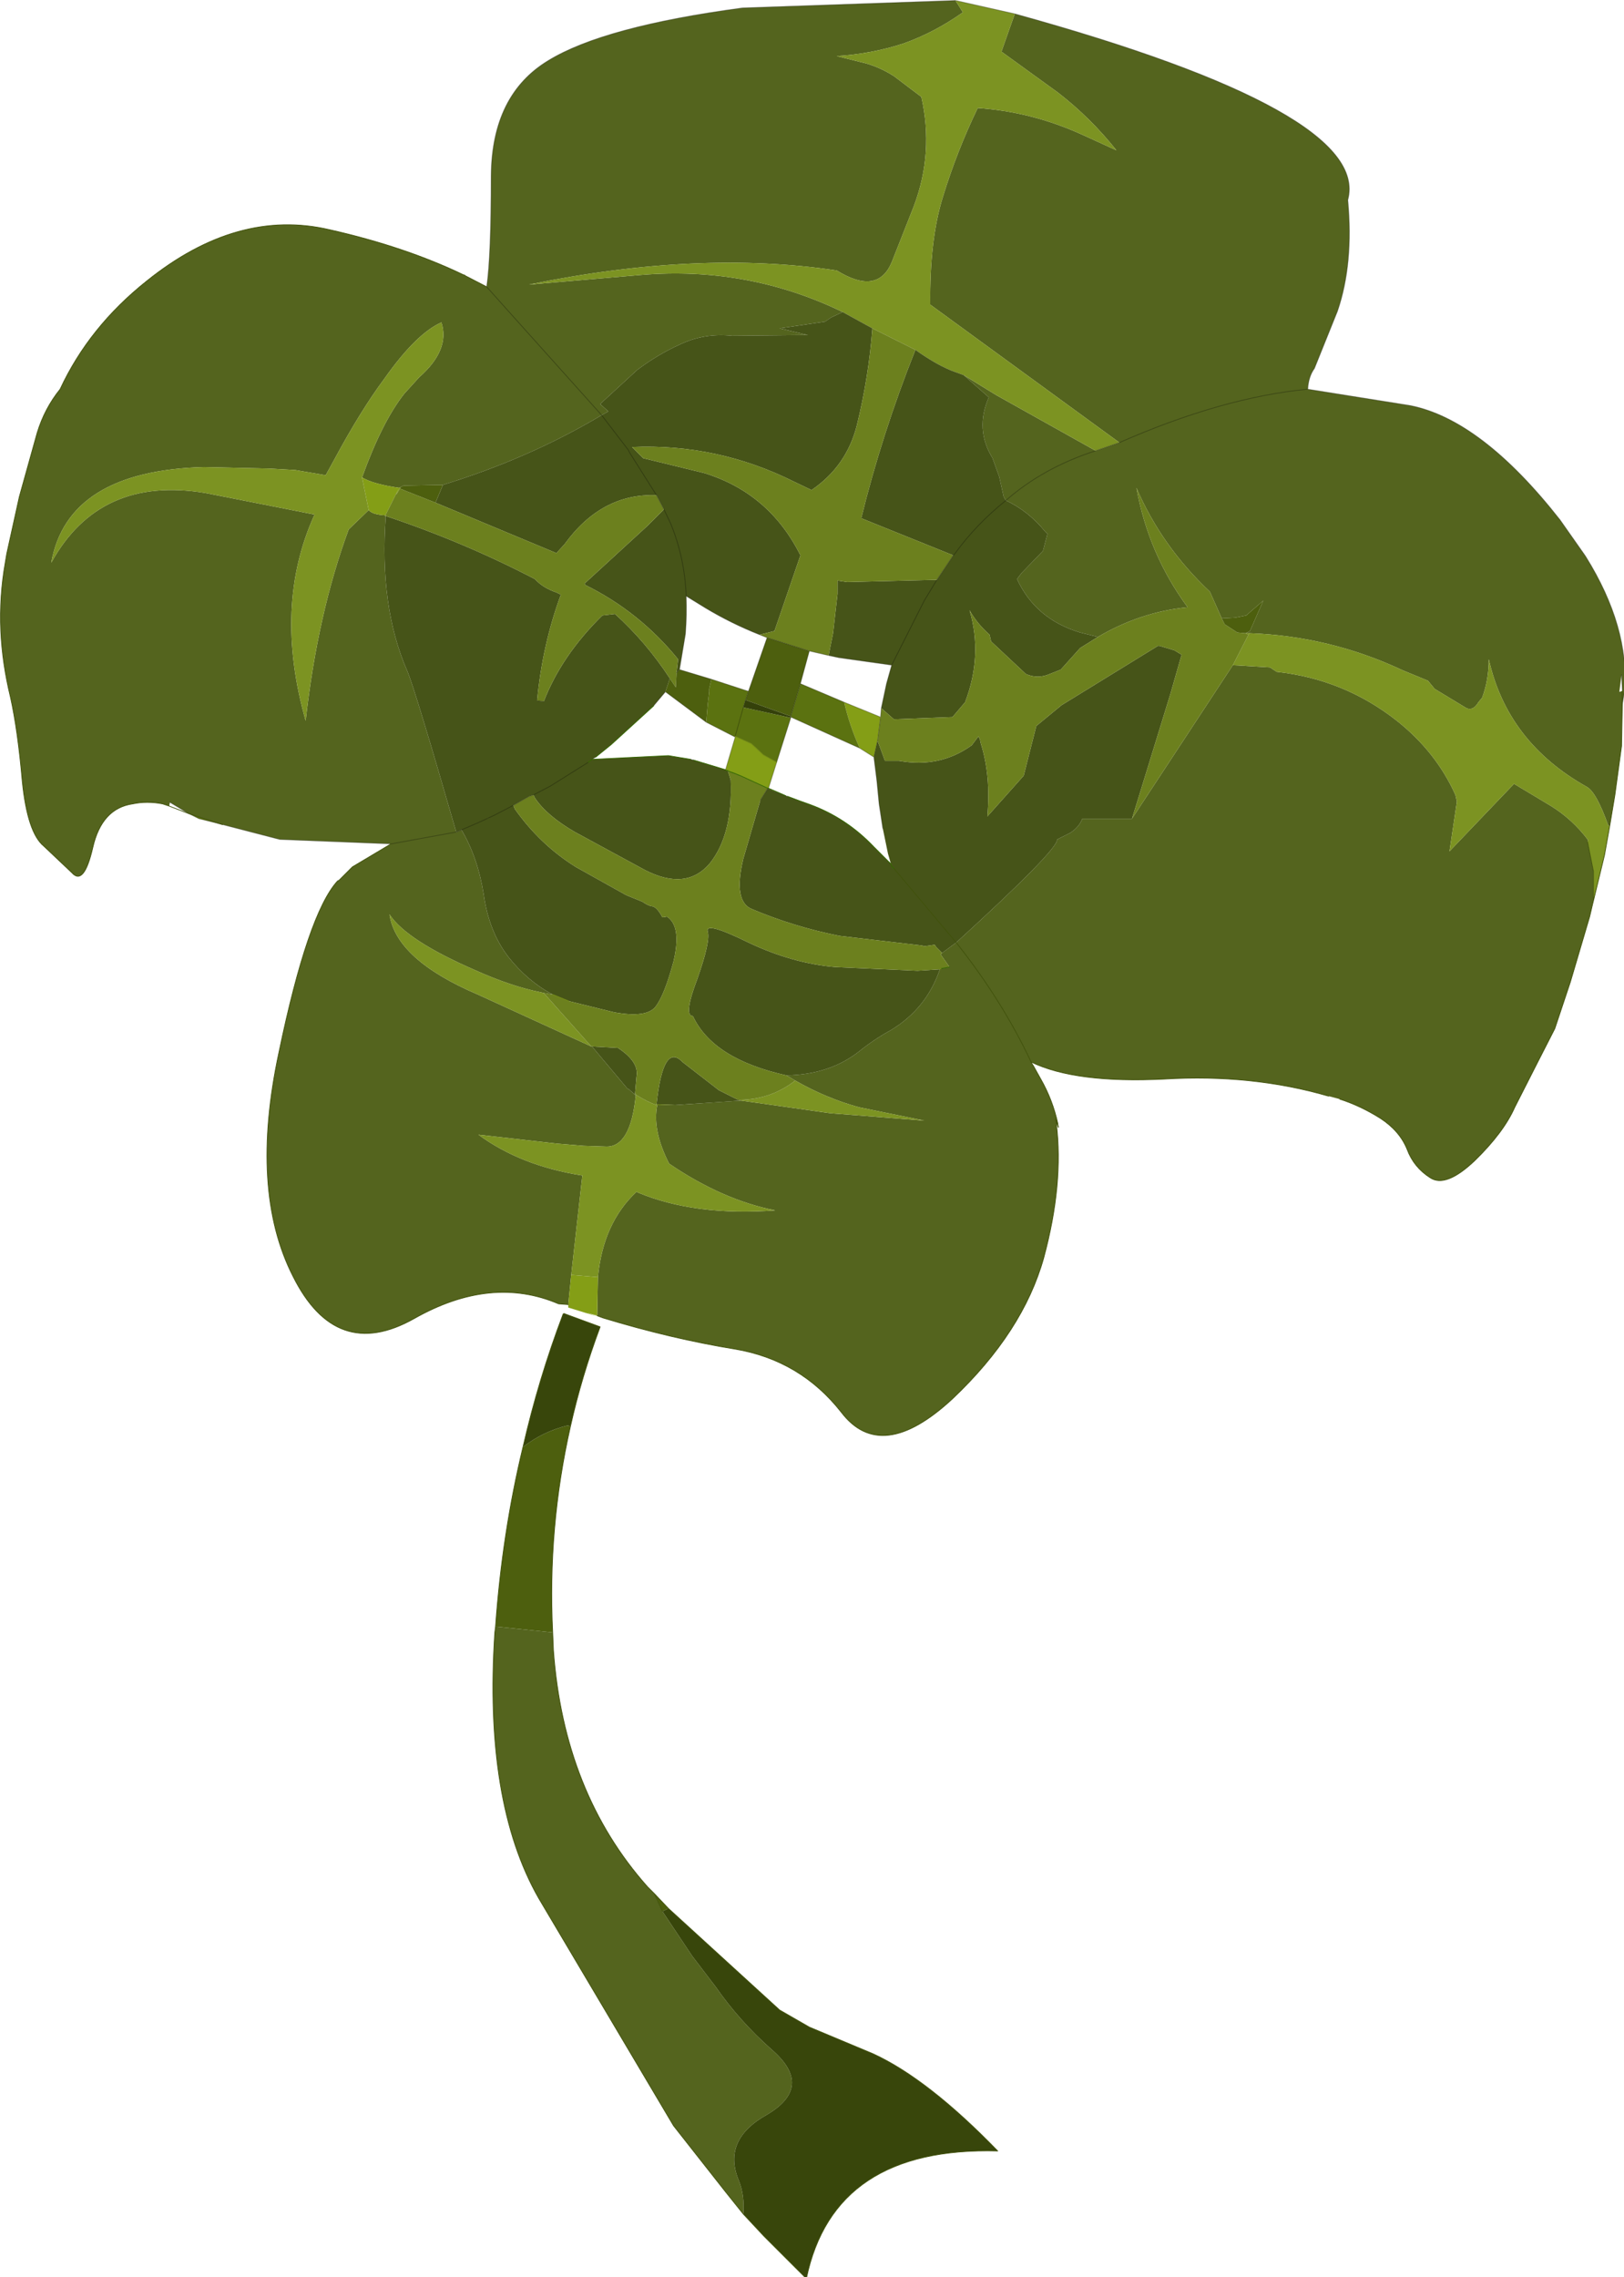 <svg viewBox="0 0 40.722 57.093" xmlns="http://www.w3.org/2000/svg" xmlns:xlink="http://www.w3.org/1999/xlink"><use transform="translate(.02 -.1) scale(.372)" width="109.5" height="153.85" xlink:href="#a"/><defs><g id="a"><path d="M13.65-75.7Q37.7-69.05 36.1-63.15q.4 4.3-.7 7.5l-1.55 3.85q-.4.55-.45 1.4l6.9 1.1q4.8.95 10.1 7.7l1.65 2.35.1.15q2.95 4.75 2.6 9.05l-.15.95-.05 2.75-.45 3.3-.35 2.1-.1-.05q-.8-2.25-1.45-2.6-5.35-3-6.6-8.6v-.15.15q0 1.4-.45 2.6l-.25.3q-.35.6-.8.4l-.25-.15-1.9-1.15-.45-.55-1.7-.7q-4.9-2.3-10.3-2.5h-.3l.3-.15.9-2.05-1.15 1-.75.15-.9.05-.8-1.8q-3.25-3.05-4.95-7 .8 4.45 3.45 8.05-3.15.3-6.05 2l-1.2-.3q-3-.9-4.25-3.6l.3-.4 1.45-1.5.3-1.15-.15-.15q-1.15-1.4-2.65-2.1l-.15-.25-.3-1.35-.45-1.25q-1.2-1.95-.25-4.1l-1.7-1.5L12.4-50l6.7 3.75 1.6-.55-12.75-9.3q-.05-4.35.85-7.25.95-3.1 2.35-6 3.65.25 7.05 1.8l2.3 1.05q-1.75-2.2-3.95-3.9l-3.8-2.75.9-2.55m39 59.8-.05.2-.2.85-1.3 4.4-1.05 3.15-1.15 2.25L47.35-2q-.75 1.7-2.7 3.6-1.95 1.85-3 1.15-1.1-.7-1.55-1.9-.5-1.25-1.8-2.1-1.35-.85-2.75-1.3l-.75-.2q-5.15-1.5-11.05-1.15-6 .3-9-1.15l.05.1.1.15.5.9q.8 1.4 1.15 3h-.05l-.1-.3.05.3q.5 4.05-.85 9.05-1.4 5-6.15 9.5-4.8 4.45-7.5.9-2.75-3.5-7.15-4.25-4.3-.7-8.9-2.1l-.4-.15.05-2.6q.35-3.65 2.6-5.75l.1.05q3.85 1.6 9.25 1.2-3.55-.7-7.15-3.15-1.15-2.25-.8-3.95h1.2l4.45-.3 6 .85 6.35.5-4.4-.9q-2.2-.6-4.3-1.8l-.6-.35Q1.2-4.2 3.2-5.8q1-.8 2.1-1.4 2.4-1.45 3.3-4.1l.1-.05.55-.1-.6-.85.1-.1.95-.7q6.9-6.3 6.8-6.95l.9-.45q.6-.4.8-.95h3.35l6.8-10.35 2.5.15.45.3q4.55.5 8.1 3.3 2.65 2.1 3.95 5l.1.45-.5 3.35 4.35-4.55 2.5 1.5q1.45.9 2.5 2.3l-.05.1.4 2v2m-69.1 27.2-.65-.05q-4.55-1.95-9.75 1Q-32.1 15.2-35 9.4q-2.95-5.8-.95-15.1Q-34-15.05-32-17.25l.1-.05.9-.9 2.6-1.55-7.5-.3-3.85-1-2.3-.75-1.25-.75-.05.25-.45-.15q-1.05-.2-2 0-2.1.3-2.7 2.95-.6 2.6-1.4 1.7l-1.9-1.8q-1.1-.9-1.45-4.35-.3-3.45-.8-5.7-.55-2.25-.65-4.45-.1-2.35.3-4.6l.1-.6.85-3.85 1.2-4.3q.5-1.65 1.55-2.95 1.95-4.2 5.85-7.3 6.1-4.9 12.3-3.45 5.1 1.15 9.05 3.05h.05l.05.05 1.45.75q.3-2.05.3-7.5.05-5.45 3.85-7.75 3.75-2.3 13.1-3.55l14.35-.5.5.8q-1.9 1.35-4 2.1-2.15.7-4.5.85l1.6.4q1.15.25 2.25.95l1.85 1.4q.85 3.75-.5 7.35l-1.5 3.8q-.95 2.25-3.7.55-9.3-1.4-20.75.95l7.55-.65q7.2-.6 13.6 2.5l-.75.35-.45.3-3.05.45 1.9.45-5.1.05q-1.9-.2-3.55.6-1.45.65-2.85 1.7l-2.5 2.3.55.5-.45.25q-4.85 2.9-10.7 4.7l-2.65.05-.3.15q-1.75-.25-2.5-.7Q-29-48.2-27.5-50.1l1-1.1q2.1-1.85 1.5-3.7-1.7.75-3.85 3.8-1.6 2.15-3.4 5.5l-.55 1-2.05-.35-1.75-.1-4.4-.1q-9.2.25-10.3 6.45 3.25-5.9 10.4-4.7l7.35 1.45q-2.8 6.15-.6 13.9.8-7.2 2.9-12.9l1.35-1.3q.25.3 1.1.35v.05l.05-.1q-.05.35 0 .1-.45 6.1 1.45 10.45.5 1.15 3.3 10.85l.35-.15q1.1 1.85 1.5 4.35.35 2.5 1.65 4.2 1.3 1.65 3 2.55l-.6-.1-.2-.05q-2-.4-4.45-1.5-4.6-2-5.75-3.75.45 3.05 5.95 5.4l7.65 3.5h.05l2.35 2.8.05.05.1.05.45.4q-.35 3.5-2 3.45L-15.4.6l-1.8-.15-5.3-.6q2.85 2.1 7 2.75l-.75 6.7-.2 2M33.4-50.4q-5.75.55-12.7 3.6 6.95-3.05 12.7-3.6m21.15 19.25L54.4-30l.2-.05-.05-1.1m.05 2.05v-.95 1-.05m-76.55-28.2 1.25 1.4 6.5 7.25-6.5-7.25-1.25-1.4m-6.45 37.55 4.4-.8-4.4.8m47.5-26.5q-3.55 1.15-6.05 3.35 2.5-2.2 6.05-3.35m-4.35 41.2Q12.8-9.2 9.7-13.1q3.1 3.9 5.05 8.05M-21.35 33l3.85.4.05 1.2q.7 9.6 6.35 15.95l.45.45.55 1.2 2 3 1.6 2.1q1.6 2.3 3.75 4.2 2.9 2.5-.3 4.4-3.05 1.7-1.9 4.45.4 1 .3 2.25l-1.2-1.5-3.5-4.45-9.1-15.35q-3.7-6.5-2.95-17.9l.05-.4" fill="#54641e" fill-rule="evenodd" transform="translate(54.7 76.9)"/><path d="M16.55-.9v.05q.1.45-.05-.05h.05M-14.5 12.05l-.7-.2.7.25-1.95-.6v-.2l.2-2 1.8.15-.05 2.6M45.6-32.2v-.15.15m-75.5-10.05-.45-2.2q.75.45 2.5.7l.1-.05-.05.1q-.45.8-.05-.05l-.95 1.9v-.05q-.85-.05-1.1-.35M-5.7-24.7h-.1l-.05-.05.65-2.2V-27l1.1.5.8.75.9.5-.55 1.75H-3l-1.85-.85-.5-.2.25.1-.55-.2-.05-.05m8.9-1.5q-.7-1.55-1.05-3.1l2.45 1-.2 1.6-.25 1.1-.95-.6m-8.55 1.65-.3-.1.3.1m-6.55 21.7.1.05-.1-.05" fill="#849e16" fill-rule="evenodd" transform="translate(54.7 76.9)"/><path d="M53.75-20.95 53.4-19l-.75 3.1v-2l-.4-2 .05-.1q-1.05-1.4-2.5-2.3l-2.5-1.5-4.35 4.55.5-3.35-.1-.45q-1.3-2.9-3.95-5-3.55-2.8-8.1-3.3l-.45-.3-2.5-.15 1.05-2.05.05-.1h.05q5.4.2 10.3 2.5l1.7.7.45.55 1.9 1.15.25.15q.45.2.8-.4l.25-.3q.45-1.2.45-2.6 1.25 5.6 6.6 8.6.65.35 1.45 2.6l.1.05M9.65-76.6l4 .9-.9 2.55 3.8 2.75q2.2 1.7 3.95 3.9l-2.3-1.05q-3.4-1.55-7.05-1.8-1.4 2.9-2.35 6-.9 2.9-.85 7.25l12.75 9.3-1.6.55L12.4-50l-2.2-1.35-.55-.2q-1.15-.4-2.7-1.5l-2.9-1.45-2-1.1q-6.4-3.1-13.6-2.5l-7.55.65q11.45-2.35 20.75-.95 2.75 1.7 3.7-.55l1.5-3.8q1.35-3.6.5-7.35L5.5-71.5q-1.1-.7-2.25-.95l-1.6-.4Q4-73 6.15-73.7q2.1-.75 4-2.1l-.5-.8M-29.9-42.25l-1.35 1.3q-2.1 5.7-2.9 12.9-2.2-7.75.6-13.9l-7.35-1.45q-7.15-1.2-10.4 4.7 1.1-6.2 10.3-6.45l4.4.1 1.75.1 2.05.35.55-1q1.8-3.35 3.4-5.5 2.15-3.05 3.85-3.8.6 1.85-1.5 3.7l-1 1.1q-1.5 1.9-2.85 5.65l.45 2.2M-1.15-3.8Q.95-2.6 3.15-2l4.4.9-6.35-.5-6-.85v-.05q2.05-.05 3.65-1.3m-10.75.95q.8.5 1.4.7h.05q-.35 1.7.8 3.95 3.6 2.45 7.15 3.15-5.4.4-9.25-1.2l-.1-.05q-2.25 2.1-2.6 5.75l-1.8-.15.75-6.7q-4.15-.65-7-2.75l5.3.6 1.8.15 1.5.05q1.65.05 2-3.45v-.05m-6.2-6.85 3.2 3.6-7.65-3.5q-5.5-2.35-5.95-5.4 1.15 1.75 5.75 3.75 2.45 1.1 4.45 1.5l.2.05" fill="#7c9322" fill-rule="evenodd" transform="translate(54.7 76.9)"/><path d="m-39.75-21.05-1.6-.4-.7-.35 2.3.75m94.35-9v1-1m-61.4-.8 2.45.8h.05l-.2.6-.15.5L-5.2-27v.05-.05l.55-1.95 3.2.7-.95 3-.9-.5-.8-.75-1.1-.5v.05l-1.95-1 .1-1.2.1-.85v-.2l.15-.65m5.35 2.5.65-2.2 2.95 1.25q.35 1.55 1.05 3.1l-4.65-2.1v-.05M-11.9-2.8l-.1-.1h.05l.05.05v.05" fill="#5b7210" fill-rule="evenodd" transform="translate(54.7 76.9)"/><path d="M-24.9-43.95q5.85-1.8 10.7-4.7l.45-.25-.55-.5 2.5-2.3q1.4-1.05 2.85-1.7 1.65-.8 3.55-.6l5.1-.05-1.9-.45 3.05-.45.45-.3.75-.35 2 1.1Q3.8-51.2 3-47.95 2.3-45.2-.05-43.6l-1.15-.55q-5.2-2.6-10.95-2.35l.75.75 4.1 1q4.4 1.35 6.5 5.55l-1.75 5.1-1 .25q-1.9-.75-3.65-1.8l-1.3-.8q-.1-2.6-1.05-4.9l-.45-.95.45.95q.95 2.3 1.05 4.9.05 1.25-.05 2.55l-.4 2.4-.2.2.1-.9q-2.6-3.2-6.25-5l-.05-.1 4.25-3.9 1.1-1.1-.5-.95q-3.7-.15-6.2 3.3l-.55.6-8.15-3.4.5-1.2m31.85-9.1q1.55 1.1 2.7 1.5l.55.2 1.7 1.5q-.95 2.15.25 4.1l.45 1.25.3 1.35.15.25q-2 1.6-3.45 3.6l-.1.1.1-.1q1.45-2 3.45-3.6 1.5.7 2.65 2.1l.15.15-.3 1.15L14.1-38l-.3.4q1.25 2.7 4.25 3.6l1.2.3-1.2.75-1.3 1.45-.75.3q-.8.35-1.6 0l-2.35-2.2-.1-.45q-.85-.75-1.35-1.65.9 3.05-.3 6.2l-.85 1-3.95.15-.85-.75.35-1.65.35-1.25-3.55-.5-.7-.15.3-1.5.3-2.65v-.9l.65.1 6.05-.15 1.1-1.65-6.2-2.5q1.4-5.7 3.65-11.35m-21.15 4.4 1.8 2.35.1.2 1.8 2.85-1.8-2.85-.1-.2-1.8-2.35m-14.55 6.8q5.25 1.75 10.05 4.25.55.6 1.45.9l.3.15q-1.25 3.4-1.6 7.15l.45.05q1.2-3.1 3.95-5.8l.85-.1q2.1 1.9 3.7 4.35l-.3.9-.8.95-2.85 2.6-1.05.85-.25.15-.25.2.25-.2 5.15-.25 1.5.25.2.05 2.15.65.05.05h.1l.2.65q.15 3.65-1.4 5.6-1.6 1.9-4.4.45l-4.7-2.55q-1.9-1.1-2.7-2.3l-.1-.2-.3.1-1.05.6.1.25q1.7 2.4 4.1 3.9l3.4 1.9 1.1.45.15.1q.25.15.45.2.35 0 .75.75l.3-.05q1 .65.45 3-.6 2.25-1.2 3.05t-2.8.4l-3.05-.75-1.1-.45q-1.7-.9-3-2.55-1.3-1.7-1.65-4.2-.4-2.5-1.5-4.35 1.1-.45 2.25-1l1.25-.65-1.25.65q-1.15.55-2.25 1l-.35.15q-2.8-9.7-3.3-10.85-1.9-4.35-1.45-10.45m13.65 16.6-.8.5-1.75 1.1-1.15.6 1.15-.6 1.75-1.1.8-.5m23.5-12.3-.85 1.4-2.2 4.35 2.2-4.35.85-1.4m-10.05 14.6.8.3.7.25q2.45.9 4.3 2.85L5.2-18.5l.15.25.15.15-.15-.15-.05-.15-.2-.7-.35-1.7-.25-1.65L4.35-24l-.2-1.6.25-1.1.5 1.35h.95q2.75.5 4.9-1.05l.45-.6.1.2.05.25q.7 2.2.45 4.95l2.45-2.75.85-3.35 1.7-1.4 6.5-4h.1l1 .3.5.3-.05.15-.7 2.45-2.6 8.45H18.2q-.2.55-.8.95l-.9.45q.1.65-6.8 6.95l-.95.7-.4-.4-.1-.15-.7.1-.15-.05-5.55-.65q-3.05-.6-5.9-1.8-1.3-.5-.6-3.4l1.15-3.95.5-.8.05.05.35.15.8.3.15.05M5.5-18.1l4.2 5-4.2-5M-1.75-4.15q-4.95-1.1-6.3-4-.65 0 .3-2.5.9-2.55.7-3.2-.2-.7 2.75.75 2.95 1.4 5.85 1.65l5.55.25 1.5-.1q-.9 2.65-3.3 4.1-1.1.6-2.1 1.4-2 1.6-4.95 1.65M-10.5-2.2q.45-4.2 1.75-2.85l2.45 1.9 1.3.65.2.05-4.45.3-1.25-.05m-4.35-3.9 1.75.1q1.45.95 1.25 1.95l-.1 1.15h.05v.05l-.05-.05H-12l.1.1-.45-.4-.1-.05-.05-.05-2.35-2.8" fill="#465418" fill-rule="evenodd" transform="translate(54.7 76.9)"/><path d="m4.05-54.5 2.9 1.45Q4.7-47.4 3.3-41.7l6.2 2.5-1.1 1.65-6.05.15-.65-.1v.9l-.3 2.65-.3 1.5-1.3-.3-2.85-.9-.5-.2 1-.25 1.75-5.1q-2.1-4.2-6.5-5.55l-4.1-1-.75-.75q5.75-.25 10.95 2.35l1.15.55Q2.3-45.2 3-47.95q.8-3.25 1.05-6.55M-10.5-43.25l.5.95-1.1 1.1-4.25 3.9.05.1q3.65 1.8 6.25 5l-.1.9-.05 1-.4-.6q-1.6-2.45-3.7-4.35l-.85.1q-2.75 2.7-3.95 5.8l-.45-.05q.35-3.75 1.6-7.15l-.3-.15q-.9-.3-1.45-.9-4.8-2.5-10.05-4.25-.05.25 0-.1l.9-1.8q-.4.85.05.05l2.4.95 8.15 3.4.55-.6q2.5-3.45 6.2-3.3m-5.9 34.1 3.05.75q2.2.4 2.8-.4t1.2-3.05q.55-2.35-.45-3l-.3.05q-.4-.75-.75-.75-.2-.05-.45-.2l-.15-.1-1.1-.45-3.4-1.9q-2.4-1.5-4.1-3.9l-.1-.25 1.05-.6.3-.1.1.2q.8 1.2 2.7 2.3l4.7 2.55q2.8 1.45 4.4-.45 1.55-1.95 1.4-5.6l-.2-.65.05.05.55.2.1.05.15.05 1.85.85-.5.8-1.15 3.95q-.7 2.9.6 3.4 2.85 1.2 5.9 1.8l5.55.65.15.05.7-.1.1.15.4.4-.1.1.6.85-.55.1-.1.05-1.5.1-5.55-.25q-2.9-.25-5.85-1.65-2.95-1.45-2.75-.75.2.65-.7 3.2-.95 2.5-.3 2.5 1.35 2.9 6.3 4l.6.35q-1.6 1.25-3.65 1.3v.05L-5-2.5l-1.3-.65-2.45-1.9q-1.3-1.35-1.75 2.85v.05q-.6-.2-1.4-.7v-.05h-.05l.1-1.15q.2-1-1.25-1.95l-1.75-.1h-.05l-3.2-3.6.6.1 1.1.45M19.25-33.7q2.9-1.7 6.05-2-2.65-3.6-3.45-8.05 1.7 3.95 4.95 7l.8 1.8.2.4.85.55.55.05.2.1-1.05 2.05-6.8 10.35 2.6-8.45.7-2.45.05-.15-.5-.3-1-.3h-.1l-6.5 4-1.7 1.4-.85 3.35-2.45 2.75q.25-2.75-.45-4.95l-.05-.25-.1-.2-.45.6q-2.15 1.55-4.9 1.05H4.9l-.5-1.35.2-1.6.05-.6.85.75 3.95-.15.85-1q1.2-3.15.3-6.2.5.9 1.35 1.65l.1.45 2.35 2.2q.8.35 1.6 0l.75-.3 1.3-1.45 1.2-.75M-11.9-2.85l.1.05-.1-.05" fill="#6c801e" fill-rule="evenodd" transform="translate(54.7 76.9)"/><path d="m-27.75-43.8.2-.1 2.65-.05-.5 1.2-2.4-.95.05-.1M-9.6-30.9l.4.6.05-1 .2-.2 2.15.65-.15.65v.2l-.1.85-.1 1.2L-9.9-30l.3-.9m6.55-2.75 2.85.9-.6 2.2-.65 2.2-3.05-1.1.2-.6 1.25-3.6M5.2-18.5l.1.1.05.15-.15-.25m-7.45-4.7.45.2-.8-.3.35.1M27.6-34.95l.9-.05.75-.15 1.15-1-.9 2.05-.3.15-.55-.05-.85-.55-.2-.4M-19.5 20.9q1.35-1.05 3-1.45l.2.05q-1.55 6.85-1.2 13.9l-3.85-.4q.45-6.3 1.85-12.1m8.85 30.1.95 1-.4.2-.55-1.2" fill="#4d5f0e" fill-rule="evenodd" transform="translate(54.7 76.9)"/><path d="m-4.65-28.95.15-.5 3.05 1.1v.1l-3.2-.7" fill="#34410a" fill-rule="evenodd" transform="translate(54.7 76.9)"/><path d="M-3-23.5h.05l.7.3-.35-.1-.35-.15-.05-.05m-1.85-.85L-5-24.4l-.1-.05-.25-.1.5.2m34.05-9.6h.25l-.05.1-.2-.1M-10.5-2.2l1.25.05h-1.25v-.05" fill="#728914" fill-rule="evenodd" transform="translate(54.7 76.9)"/><path d="m-16.3 19.5-.2-.05q-1.65.4-3 1.45 1.05-4.6 2.7-8.95l.05-.05 2.45.9q-1.25 3.35-2 6.7M-9.7 52l7.5 6.85 2 1.15 4.3 1.8q3.7 1.7 8.4 6.55-11.05-.3-12.9 8.6l-2.85-2.85-1.4-1.5q.1-1.25-.3-2.25-1.15-2.75 1.9-4.45 3.2-1.9.3-4.4-2.15-1.9-3.75-4.2l-1.6-2.1-2-3 .4-.2" fill="#38460b" fill-rule="evenodd" transform="translate(54.7 76.9)"/><path d="M68.35 1.2Q92.4 7.85 90.8 13.75q.4 4.3-.7 7.5l-1.55 3.85q-.4.55-.45 1.4l6.9 1.1q4.8.95 10.1 7.7l1.65 2.35.1.15q2.95 4.75 2.6 9.05l-.15.95m-83 9.35-7.5-.3-3.85-1-1.6-.4-.7-.35-1.25-.75M32.75 19.6q.3-2.05.3-7.5.05-5.45 3.85-7.75Q40.65 2.05 50 .8L64.35.3l4 .9m7.05 28.9q6.95-3.05 12.7-3.6m21.2 20.35-.05-1.1m.05 1.1v1-.05M40.5 28.25 34 21l-1.25-1.4M73.8 30.65l1.6-.55m-31.2 3.55-1.8-2.85-.1-.2-1.8-2.35m4.2 6.35-.5-.95M36.15 47.5l.45.05m8.1-12.95.45.95q.95 2.3 1.05 4.9l1.3.8q1.75 1.05 3.65 1.8l.5.2 2.85.9 1.3.3.7.15 3.55.5 2.2-4.35.85-1.4 1.1-1.65.1-.1q1.45-2 3.45-3.6 2.5-2.2 6.05-3.35m-39.25 23.9-1.25.65q-1.15.55-2.25 1m4.85-2.35 1.15-.6 1.75-1.1.8-.5m.25-.2.25-.15m3.9-3.45.8-.95m1.9 4.6-.2-.05m-11.95 3.1 1.05-.6.3-.1m-5.2 2.5.35-.15m-.35.15-4.4.8m21.6-11.1 2.45.8h.05l1.25-3.6m-1.45 4.2.2-.6m-.9 3.1v-.05l.55-1.95.15-.5m3.05 1.1.65-2.2.6-2.2m-2.2 7.5.95-3v-.05l4.65 2.1m-8.4-.75-.65 2.2m4.4-3.55v-.05m3.6-.95-2.95-1.25m-8.15-.95.4-2.4q.1-1.3.05-2.55m1.35 8.5 1.95 1m-3.95-4.35.2-.2 2.15.65m-.35 2.9L44.8 46.9m14.65 9.2-.25-1.65-.15-1.55-.2-1.6-.95-.6m-6.15 2.7.55-1.75m.6 2.25.15.05m-1.35-.55.05.05.35.15m-.4-.2-.5.8m1.7-.3-.8-.3m7-3.4-.25 1.1m.45-2.7-.2 1.6m.25-2.2-.05.6-2.45-1m3.2-2.5-.35 1.25-.35 1.65" fill="none" stroke="#000" stroke-linecap="round" stroke-linejoin="round" stroke-opacity=".302" stroke-width=".05"/><path d="m109.3 47.8-.05 2.75-.45 3.3-.35 2.1-.35 1.95-.75 3.1m-.05.2-.2.85-1.3 4.4-1.05 3.15-1.15 2.25-1.55 3.05q-.75 1.7-2.7 3.6-1.95 1.85-3 1.15-1.1-.7-1.55-1.9-.5-1.25-1.8-2.1-1.35-.85-2.75-1.3M4 26.5q1.95-4.2 5.85-7.3 6.1-4.9 12.3-3.45 5.1 1.15 9.05 3.05h.05l.05.05 1.45.75m76.55 28.2v-.95M35.2 97.8q-1.4 5.8-1.85 12.1m3.85.4q-.35-7.05 1.2-13.9.75-3.35 2-6.7l-2.45-.9-.05.05q-1.65 4.35-2.7 8.95m14.85 51.7-1.2-1.5-3.5-4.45-9.1-15.35q-3.7-6.5-2.95-17.9l.05-.4m3.85.4.05 1.2q.7 9.6 6.35 15.95l.45.45.95 1 7.5 6.85 2 1.15 4.3 1.8q3.7 1.7 8.4 6.55-11.05-.3-12.9 8.6L51.45 151l-1.4-1.5m-5.45-20.4-.55-1.2M107.35 61l-.05.2M89.5 74.15q-5.15-1.5-11.05-1.15-6 .3-9-1.15l.05.1.1.15.5.9q.8 1.4 1.15 3v.05q.1.45-.05-.05l-.1-.3.05.3q.5 4.05-.85 9.05-1.4 5-6.15 9.5-4.8 4.45-7.5.9-2.75-3.5-7.15-4.25-4.3-.7-8.9-2.1l-.4-.15m-1.95-.75-.65-.05q-4.55-1.95-9.75 1-5.25 2.95-8.15-2.85-2.95-5.8-.95-15.1 1.95-9.35 3.95-11.55l.1-.05.9-.9 2.6-1.55M12.65 55.1l-1.3-.5-.45-.15q-1.05-.2-2 0-2.1.3-2.7 2.95-.6 2.6-1.4 1.7l-1.9-1.8q-1.1-.9-1.45-4.35-.3-3.45-.8-5.7Q.1 45 0 42.8q-.1-2.35.3-4.6l.1-.6.85-3.85 1.2-4.3Q2.95 27.8 4 26.5M106.95 57l.4 2v2m-92.4-5.15-2.3-.75m51.75 8.7-4.2-5m-.15-.15-.15-.25m4.5 5.4q3.1 3.9 5.05 8.05" fill="none" stroke="#40510b" stroke-linecap="round" stroke-linejoin="round" stroke-width=".05"/><path d="m37.2 67.3 1.1.45M49.5 49.9l1.1.5.8.75.9.5m11 13.95.1-.05" fill="none" stroke="#728914" stroke-linecap="round" stroke-linejoin="round" stroke-width=".05"/><path d="m39.6 51.65.25-.2m.25-.15 1.05-.85 2.85-2.6m5 4.35h-.1l-.05-.05-2.15-.65m-.2-.05L45 51.2l-5.15.25m13.2 2.5.8.3.7.25q2.45.9 4.3 2.85L60 58.5l.05.15M51.7 53.4h.05l.7.3.45.2m-3.05-1.35-.15-.05-.1-.05-.55-.2-.05-.05m.05.05.3.1.5.2 1.85.85m8.5 5.4-.15-.15m-10.45-6.2-.25-.1m14.05 13.2.55-.1" fill="none" stroke="#360" stroke-linecap="round" stroke-linejoin="round" stroke-width=".05"/></g></defs></svg>